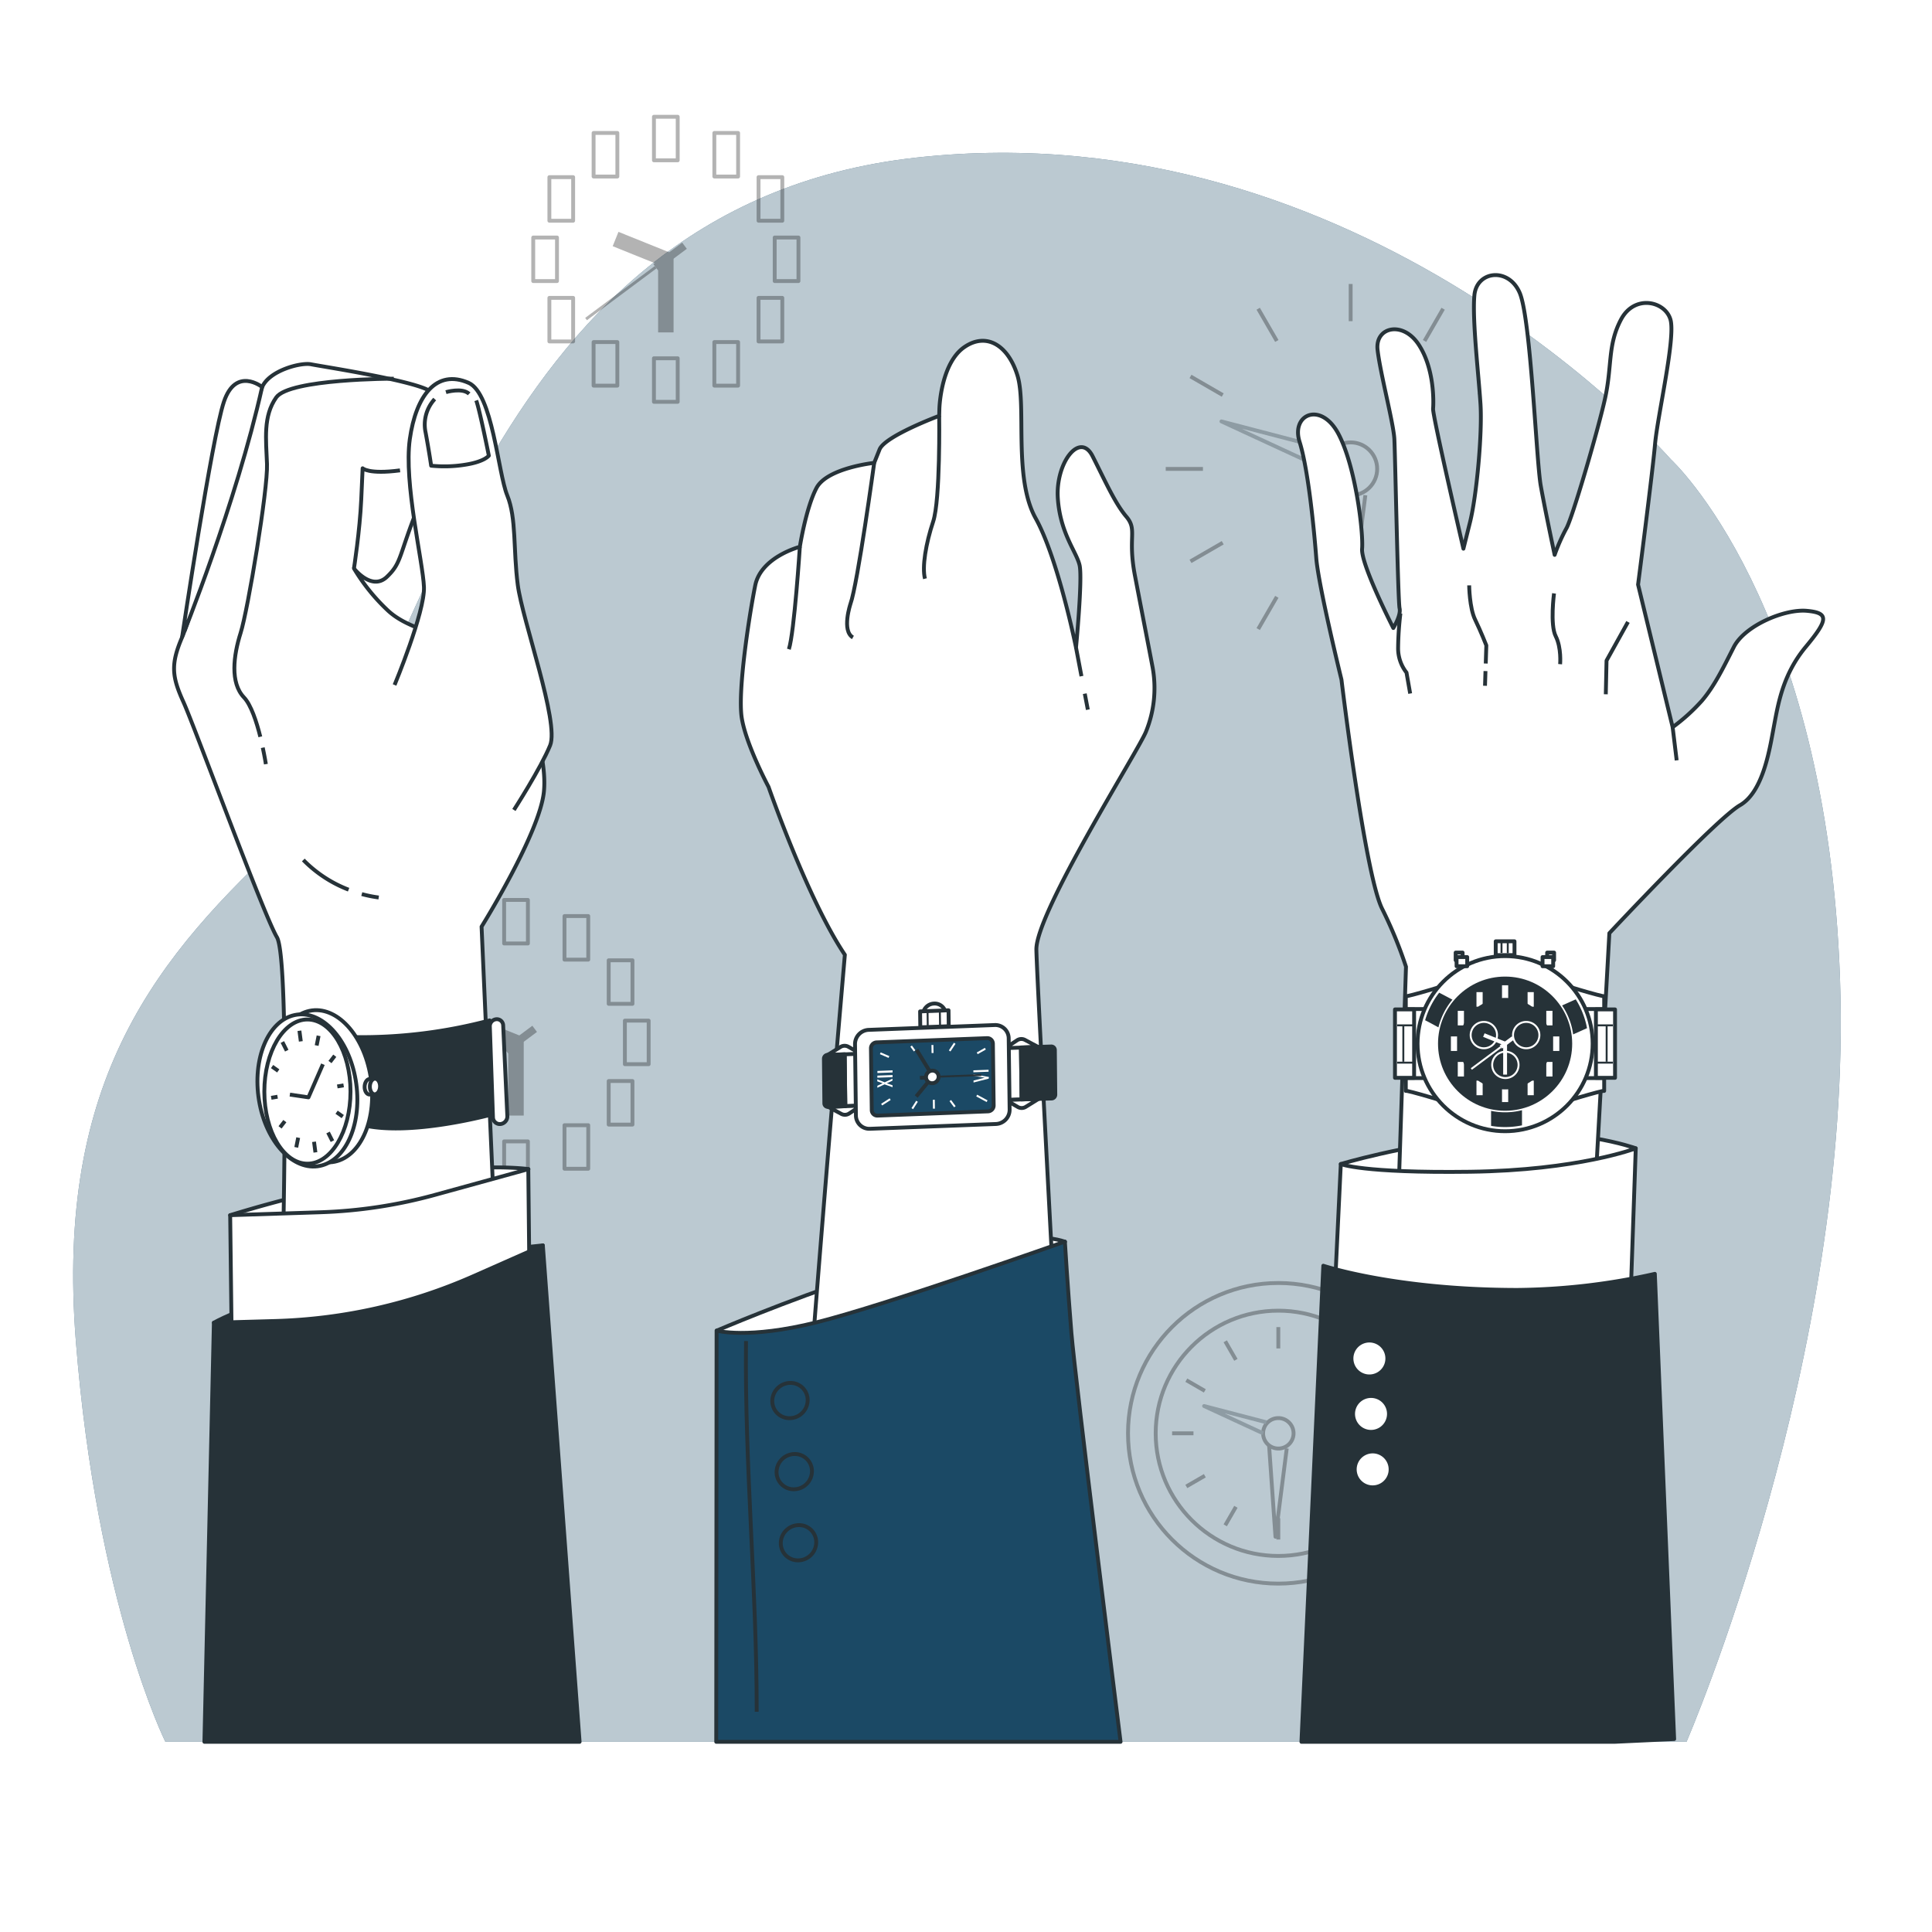 <svg class="animated" id="freepik_stories-wristwatch" xmlns="http://www.w3.org/2000/svg" viewBox="0 0 500 500" version="1.1" xmlns:xlink="http://www.w3.org/1999/xlink" xmlns:svgjs="http://svgjs.com/svgjs"><style>svg#freepik_stories-wristwatch:not(.animated) .animable {opacity: 0;}svg#freepik_stories-wristwatch.animated #freepik--Clocks--inject-5 {animation: 1.1s 1 forwards ease-out slideDown,3s Infinite  linear spin;animation-delay: 0s,2.6s;}svg#freepik_stories-wristwatch.animated #freepik--hand-3--inject-5 {animation: 1.2s 1 forwards cubic-bezier(.36,-0.01,.5,1.38) slideUp;animation-delay: 0s;}svg#freepik_stories-wristwatch.animated #freepik--hand-2--inject-5 {animation: 0.6s 1 forwards ease-out slideUp;animation-delay: 0s;}svg#freepik_stories-wristwatch.animated #freepik--hand-1--inject-5 {animation: 1.8s 1 forwards cubic-bezier(.36,-0.01,.5,1.38) slideUp;animation-delay: 0s;}            @keyframes slideDown {                0% {                    opacity: 0;                    transform: translateY(-30px);                }                100% {                    opacity: 1;                    transform: translateY(0);                }            }                 @keyframes spin {             from {                 transform: rotate(0);               }               to {                 transform: rotate(360deg);               }         }                 @keyframes slideUp {                0% {                    opacity: 0;                    transform: translateY(30px);                }                100% {                    opacity: 1;                    transform: inherit;                }            }        </style><g id="freepik--background-simple--inject-5" class="animable" style="transform-origin: 247.662px 245.164px;"><path d="M432.43,118.89S353,28,237.15,40.78,109.2,184.21,74.86,215.86s-60.61,63.3-55.22,131.31S42.8,450.78,42.8,450.78H436.47s43.1-99.57,39.73-197.21S432.43,118.89,432.43,118.89Z" style="fill: rgb(27, 73, 101); transform-origin: 247.662px 245.164px;" id="el877eesv2k7x" class="animable"></path><g id="eleiizg0vm2kg"><path d="M432.43,118.89S353,28,237.15,40.78,109.2,184.21,74.86,215.86s-60.61,63.3-55.22,131.31S42.8,450.78,42.8,450.78H436.47s43.1-99.57,39.73-197.21S432.43,118.89,432.43,118.89Z" style="fill: rgb(255, 255, 255); opacity: 0.7; transform-origin: 247.662px 245.164px;" class="animable"></path></g></g><g id="freepik--Clocks--inject-5" class="animable" style="transform-origin: 247.035px 224.036px;"><g id="elferzde1iun9"><g style="opacity: 0.3; transform-origin: 172.32px 67.105px;" class="animable"><rect x="169.24" y="30.22" width="6.15" height="11.27" style="fill: none; stroke: rgb(0, 0, 0); stroke-linejoin: round; transform-origin: 172.315px 35.855px;" id="el73jjdmi71a" class="animable"></rect><g id="elnb5p0lsa8d"><rect x="153.62" y="34.41" width="6.15" height="11.27" style="fill: none; stroke: rgb(0, 0, 0); stroke-linejoin: round; transform-origin: 156.695px 40.045px; transform: rotate(-30deg);" class="animable"></rect></g><g id="el52zaeog4ew4"><rect x="142.18" y="45.85" width="6.15" height="11.27" style="fill: none; stroke: rgb(0, 0, 0); stroke-linejoin: round; transform-origin: 145.255px 51.485px; transform: rotate(-60.114deg);" class="animable"></rect></g><g id="els32pz0t01ib"><rect x="138" y="61.47" width="6.15" height="11.27" style="fill: none; stroke: rgb(0, 0, 0); stroke-linejoin: round; transform-origin: 141.075px 67.105px; transform: rotate(-90deg);" class="animable"></rect></g><g id="elvy955qlm1cl"><rect x="142.18" y="77.09" width="6.15" height="11.27" style="fill: none; stroke: rgb(0, 0, 0); stroke-linejoin: round; transform-origin: 145.255px 82.725px; transform: rotate(-120deg);" class="animable"></rect></g><g id="el95l28r7lcwd"><rect x="153.62" y="88.53" width="6.15" height="11.27" style="fill: none; stroke: rgb(0, 0, 0); stroke-linejoin: round; transform-origin: 156.695px 94.165px; transform: rotate(-150deg);" class="animable"></rect></g><g id="el56yh6px3psh"><rect x="169.24" y="92.72" width="6.15" height="11.27" style="fill: none; stroke: rgb(0, 0, 0); stroke-linejoin: round; transform-origin: 172.315px 98.355px; transform: rotate(180deg);" class="animable"></rect></g><g id="elrlvuikd884r"><rect x="184.87" y="88.53" width="6.15" height="11.27" style="fill: none; stroke: rgb(0, 0, 0); stroke-linejoin: round; transform-origin: 187.945px 94.165px; transform: rotate(150deg);" class="animable"></rect></g><g id="el1aj373d1u8rj"><rect x="196.31" y="77.09" width="6.15" height="11.27" style="fill: none; stroke: rgb(0, 0, 0); stroke-linejoin: round; transform-origin: 199.385px 82.725px; transform: rotate(-240.113deg);" class="animable"></rect></g><g id="elidxifbanbfm"><rect x="200.49" y="61.47" width="6.15" height="11.27" style="fill: none; stroke: rgb(0, 0, 0); stroke-linejoin: round; transform-origin: 203.565px 67.105px; transform: rotate(90deg);" class="animable"></rect></g><g id="elqwc0a58zeq"><rect x="196.31" y="45.85" width="6.15" height="11.27" style="fill: none; stroke: rgb(0, 0, 0); stroke-linejoin: round; transform-origin: 199.385px 51.485px; transform: rotate(60deg);" class="animable"></rect></g><g id="elrx8is1uq4zd"><rect x="184.87" y="34.41" width="6.15" height="11.27" style="fill: none; stroke: rgb(0, 0, 0); stroke-linejoin: round; transform-origin: 187.945px 40.045px; transform: rotate(30deg);" class="animable"></rect></g><polyline points="159.31 61.86 172.32 67.1 172.32 86.02" style="fill: none; stroke: rgb(0, 0, 0); stroke-linejoin: round; stroke-width: 4px; transform-origin: 165.815px 73.94px;" id="eloybtvagep7" class="animable"></polyline><line x1="169.68" y1="69.15" x2="151.67" y2="82.57" style="fill: none; stroke: rgb(0, 0, 0); stroke-linejoin: round; stroke-width: 0.75px; transform-origin: 160.675px 75.86px;" id="el1batn11io6fh" class="animable"></line><line x1="177.15" y1="63.59" x2="169.68" y2="69.15" style="fill: none; stroke: rgb(0, 0, 0); stroke-linejoin: round; stroke-width: 2px; transform-origin: 173.415px 66.37px;" id="el3zt6xvcf4ce" class="animable"></line></g></g><g id="elxiet8q1mvy"><g style="opacity: 0.3; transform-origin: 133.545px 269.78px;" class="animable"><rect x="130.47" y="232.9" width="6.15" height="11.27" style="fill: none; stroke: rgb(0, 0, 0); stroke-linejoin: round; transform-origin: 133.545px 238.535px;" id="elp7l73kujw99" class="animable"></rect><g id="el7pf0e4mral4"><rect x="114.85" y="237.08" width="6.15" height="11.27" style="fill: none; stroke: rgb(0, 0, 0); stroke-linejoin: round; transform-origin: 117.925px 242.715px; transform: rotate(-30deg);" class="animable"></rect></g><g id="el832d7fv62sp"><rect x="103.41" y="248.52" width="6.15" height="11.27" style="fill: none; stroke: rgb(0, 0, 0); stroke-linejoin: round; transform-origin: 106.485px 254.155px; transform: rotate(-60deg);" class="animable"></rect></g><g id="el8dn55s9e655"><rect x="99.22" y="264.14" width="6.15" height="11.27" style="fill: none; stroke: rgb(0, 0, 0); stroke-linejoin: round; transform-origin: 102.295px 269.775px; transform: rotate(-90deg);" class="animable"></rect></g><g id="elqobyal47mqn"><rect x="103.41" y="279.77" width="6.15" height="11.27" style="fill: none; stroke: rgb(0, 0, 0); stroke-linejoin: round; transform-origin: 106.485px 285.405px; transform: rotate(-119.887deg);" class="animable"></rect></g><g id="elyzt4lixwiie"><rect x="114.85" y="291.2" width="6.15" height="11.27" style="fill: none; stroke: rgb(0, 0, 0); stroke-linejoin: round; transform-origin: 117.925px 296.835px; transform: rotate(-150deg);" class="animable"></rect></g><g id="ele1buvuearzv"><rect x="130.47" y="295.39" width="6.15" height="11.27" style="fill: none; stroke: rgb(0, 0, 0); stroke-linejoin: round; transform-origin: 133.545px 301.025px; transform: rotate(180deg);" class="animable"></rect></g><g id="eldwej8zdw4hq"><rect x="146.09" y="291.2" width="6.15" height="11.27" style="fill: none; stroke: rgb(0, 0, 0); stroke-linejoin: round; transform-origin: 149.165px 296.835px; transform: rotate(150deg);" class="animable"></rect></g><g id="elv22nw6dbap"><rect x="157.53" y="279.77" width="6.15" height="11.27" style="fill: none; stroke: rgb(0, 0, 0); stroke-linejoin: round; transform-origin: 160.605px 285.405px; transform: rotate(120deg);" class="animable"></rect></g><g id="ell1zrexbfv2"><rect x="161.72" y="264.14" width="6.15" height="11.27" style="fill: none; stroke: rgb(0, 0, 0); stroke-linejoin: round; transform-origin: 164.795px 269.775px; transform: rotate(90deg);" class="animable"></rect></g><g id="el7k86f3rjwif"><rect x="157.53" y="248.52" width="6.15" height="11.27" style="fill: none; stroke: rgb(0, 0, 0); stroke-linejoin: round; transform-origin: 160.605px 254.155px; transform: rotate(60deg);" class="animable"></rect></g><g id="ele3moyygxjg"><rect x="146.09" y="237.08" width="6.15" height="11.27" style="fill: none; stroke: rgb(0, 0, 0); stroke-linejoin: round; transform-origin: 149.165px 242.715px; transform: rotate(30deg);" class="animable"></rect></g><polyline points="120.54 264.54 133.54 269.78 133.54 288.7" style="fill: none; stroke: rgb(0, 0, 0); stroke-linejoin: round; stroke-width: 4px; transform-origin: 127.04px 276.62px;" id="el2s57mwkzu3x" class="animable"></polyline><line x1="130.9" y1="271.83" x2="112.9" y2="285.25" style="fill: none; stroke: rgb(0, 0, 0); stroke-linejoin: round; stroke-width: 0.75px; transform-origin: 121.9px 278.54px;" id="el3i7c5uwh8m" class="animable"></line><line x1="138.37" y1="266.26" x2="130.9" y2="271.83" style="fill: none; stroke: rgb(0, 0, 0); stroke-linejoin: round; stroke-width: 2px; transform-origin: 134.635px 269.045px;" id="el5m91tj3wlb5" class="animable"></line></g></g><g id="ellgy4ndxpeji"><g style="opacity: 0.3; transform-origin: 330.83px 370.94px;" class="animable"><g id="ellnnantbn6t"><circle cx="330.83" cy="370.94" r="38.9" style="fill: none; stroke: rgb(0, 0, 0); stroke-linejoin: round; transform-origin: 330.83px 370.94px; transform: rotate(-13.51deg);" class="animable"></circle></g><g id="elg99xswtrm9l"><circle cx="330.83" cy="370.94" r="31.74" style="fill: none; stroke: rgb(0, 0, 0); stroke-linejoin: round; transform-origin: 330.83px 370.94px; transform: rotate(-67.95deg);" class="animable"></circle></g><path d="M334.77,370.94a3.94,3.94,0,1,0-3.94,3.94A3.93,3.93,0,0,0,334.77,370.94Z" style="fill: none; stroke: rgb(0, 0, 0); stroke-linejoin: round; transform-origin: 330.83px 370.94px;" id="elk5uta8y1lzj" class="animable"></path><polyline points="327.71 368.08 311.62 363.88 326.89 370.94" style="fill: none; stroke: rgb(38, 50, 56); stroke-linejoin: round; transform-origin: 319.665px 367.41px;" id="el27udasdaumc" class="animable"></polyline><polyline points="328.44 374.12 330.09 397.71 333.01 374.85" style="fill: none; stroke: rgb(0, 0, 0); stroke-linejoin: round; transform-origin: 330.725px 385.915px;" id="eloxmtqi3lmbg" class="animable"></polyline><line x1="330.83" y1="343.45" x2="330.83" y2="348.98" style="fill: none; stroke: rgb(0, 0, 0); stroke-linejoin: round; transform-origin: 330.83px 346.215px;" id="elm1mfvzmnnb" class="animable"></line><line x1="317.09" y1="347.13" x2="319.85" y2="351.92" style="fill: none; stroke: rgb(0, 0, 0); stroke-linejoin: round; transform-origin: 318.47px 349.525px;" id="elpt7r6iexhse" class="animable"></line><line x1="307.02" y1="357.19" x2="311.81" y2="359.96" style="fill: none; stroke: rgb(0, 0, 0); stroke-linejoin: round; transform-origin: 309.415px 358.575px;" id="el8n649h9hqk8" class="animable"></line><line x1="303.34" y1="370.94" x2="308.87" y2="370.94" style="fill: none; stroke: rgb(0, 0, 0); stroke-linejoin: round; transform-origin: 306.105px 370.94px;" id="el3o80sc1905o" class="animable"></line><line x1="307.02" y1="384.69" x2="311.81" y2="381.92" style="fill: none; stroke: rgb(0, 0, 0); stroke-linejoin: round; transform-origin: 309.415px 383.305px;" id="ely18s527ow2" class="animable"></line><line x1="317.09" y1="394.75" x2="319.85" y2="389.96" style="fill: none; stroke: rgb(0, 0, 0); stroke-linejoin: round; transform-origin: 318.47px 392.355px;" id="elu3wrfhztju" class="animable"></line><line x1="330.83" y1="398.43" x2="330.83" y2="392.9" style="fill: none; stroke: rgb(0, 0, 0); stroke-linejoin: round; transform-origin: 330.83px 395.665px;" id="eleefyvisv5qq" class="animable"></line><line x1="344.58" y1="394.75" x2="341.81" y2="389.96" style="fill: none; stroke: rgb(0, 0, 0); stroke-linejoin: round; transform-origin: 343.195px 392.355px;" id="elowa147qvq9q" class="animable"></line><line x1="354.64" y1="384.69" x2="349.85" y2="381.92" style="fill: none; stroke: rgb(0, 0, 0); stroke-linejoin: round; transform-origin: 352.245px 383.305px;" id="el1dg8noug32j" class="animable"></line><line x1="358.32" y1="370.94" x2="352.79" y2="370.94" style="fill: none; stroke: rgb(0, 0, 0); stroke-linejoin: round; transform-origin: 355.555px 370.94px;" id="el17l08tkc585" class="animable"></line><line x1="354.64" y1="357.19" x2="349.85" y2="359.96" style="fill: none; stroke: rgb(0, 0, 0); stroke-linejoin: round; transform-origin: 352.245px 358.575px;" id="elxfdizrqefi" class="animable"></line><line x1="344.58" y1="347.13" x2="341.81" y2="351.92" style="fill: none; stroke: rgb(0, 0, 0); stroke-linejoin: round; transform-origin: 343.195px 349.525px;" id="el4vx4wjcye9u" class="animable"></line></g></g><g id="elko4ue99bjgc"><g style="opacity: 0.3; transform-origin: 349.55px 121.35px;" class="animable"><circle cx="349.55" cy="121.35" r="6.86" style="fill: none; stroke: rgb(0, 0, 0); stroke-linejoin: round; transform-origin: 349.55px 121.35px;" id="eld81un6olna" class="animable"></circle><polyline points="344.12 116.38 316.11 109.06 342.69 121.35" style="fill: none; stroke: rgb(38, 50, 56); stroke-linejoin: round; transform-origin: 330.115px 115.205px;" id="elfsdzz6xu0du" class="animable"></polyline><polyline points="345.39 126.89 348.26 167.95 353.35 128.16" style="fill: none; stroke: rgb(0, 0, 0); stroke-linejoin: round; transform-origin: 349.37px 147.42px;" id="elsduygnj0vbf" class="animable"></polyline><line x1="349.55" y1="73.49" x2="349.55" y2="83.12" style="fill: none; stroke: rgb(0, 0, 0); stroke-linejoin: round; transform-origin: 349.55px 78.305px;" id="el0muyyog7bprs" class="animable"></line><line x1="325.62" y1="79.9" x2="330.44" y2="88.24" style="fill: none; stroke: rgb(0, 0, 0); stroke-linejoin: round; transform-origin: 328.03px 84.07px;" id="elog97kjeint" class="animable"></line><line x1="308.1" y1="97.42" x2="316.44" y2="102.24" style="fill: none; stroke: rgb(0, 0, 0); stroke-linejoin: round; transform-origin: 312.27px 99.83px;" id="elynkb9vkdowo" class="animable"></line><line x1="301.69" y1="121.35" x2="311.32" y2="121.35" style="fill: none; stroke: rgb(0, 0, 0); stroke-linejoin: round; transform-origin: 306.505px 121.35px;" id="elsv6m4eclc0q" class="animable"></line><line x1="308.1" y1="145.28" x2="316.44" y2="140.46" style="fill: none; stroke: rgb(0, 0, 0); stroke-linejoin: round; transform-origin: 312.27px 142.87px;" id="elfbkqbmalmb" class="animable"></line><line x1="325.62" y1="162.8" x2="330.44" y2="154.46" style="fill: none; stroke: rgb(0, 0, 0); stroke-linejoin: round; transform-origin: 328.03px 158.63px;" id="elmkjd3ze6r4k" class="animable"></line><line x1="349.55" y1="169.21" x2="349.55" y2="159.58" style="fill: none; stroke: rgb(0, 0, 0); stroke-linejoin: round; transform-origin: 349.55px 164.395px;" id="elvy9otg4lp8r" class="animable"></line><line x1="373.48" y1="162.8" x2="368.67" y2="154.46" style="fill: none; stroke: rgb(0, 0, 0); stroke-linejoin: round; transform-origin: 371.075px 158.63px;" id="eli8fxw50f7cm" class="animable"></line><line x1="391" y1="145.28" x2="382.66" y2="140.46" style="fill: none; stroke: rgb(0, 0, 0); stroke-linejoin: round; transform-origin: 386.83px 142.87px;" id="el6yxto4sj3fp" class="animable"></line><line x1="397.41" y1="121.35" x2="387.78" y2="121.35" style="fill: none; stroke: rgb(0, 0, 0); stroke-linejoin: round; transform-origin: 392.595px 121.35px;" id="eligauguer1x" class="animable"></line><line x1="391" y1="97.42" x2="382.66" y2="102.24" style="fill: none; stroke: rgb(0, 0, 0); stroke-linejoin: round; transform-origin: 386.83px 99.83px;" id="eldjg7vuzqw0s" class="animable"></line><line x1="373.48" y1="79.9" x2="368.67" y2="88.24" style="fill: none; stroke: rgb(0, 0, 0); stroke-linejoin: round; transform-origin: 371.075px 84.07px;" id="elj2kl2682p4" class="animable"></line></g></g></g><g id="freepik--hand-3--inject-5" class="animable" style="transform-origin: 403.879px 260.985px;"><path d="M347,301.25s14.65-4.52,37.24-7.29,39.09,3.21,39.09,3.21-7,7.39-14.95,8.61-31.14,3.87-39.65,2S347,301.25,347,301.25Z" style="fill: rgb(255, 255, 255); stroke: rgb(38, 50, 56); stroke-linejoin: round; transform-origin: 385.165px 300.828px;" id="elt730fhojdj7" class="animable"></path><path d="M412.65,311.07l3.85-69.56s27.67-29.58,33.81-33.12,7.75-15,8.84-20.76,2.34-13.2,8.2-20.25,6-8.78.25-9.3-16.07,3.82-18.9,9.39-5,10.05-8.21,13.84a48.75,48.75,0,0,1-7.61,6.89l-8.95-36.91s3.72-28.79,4.39-36.31,5.35-27.49,4-32.26-9.31-6.66-12.82,0-2.23,12-4.16,20.61-8.6,31.27-10,33.48a47.65,47.65,0,0,0-3,6.79s-2.42-11.35-3.59-17.86-2.56-43.34-5.47-50-11.14-5.65-11.71.7,1.09,20.49,1.58,28.11-1,23.8-2.72,30.63L378.73,142s-8-34.49-7.85-36.23.35-10.45-3.76-16.64-11.26-4.5-10.61,1.38,4.13,19,4.35,23.11.93,42,1.35,43.81-1.62,5.1-1.62,5.1-8.43-16.48-8.08-20.52-1.61-21.12-6.1-29.67-12.35-5.18-10.08,2,3.78,23.06,4.32,30.1,6.52,31.45,6.52,31.45,6,50,10.47,59.19a111.92,111.92,0,0,1,6.23,15.11l-2.76,83.64Z" style="fill: rgb(255, 255, 255); stroke: rgb(38, 50, 56); stroke-linejoin: round; transform-origin: 403.879px 202.51px;" id="elyrik4i84btb" class="animable"></path><line x1="384.44" y1="173.67" x2="384.32" y2="177.48" style="fill: none; stroke: rgb(38, 50, 56); stroke-linejoin: round; transform-origin: 384.38px 175.575px;" id="elrj43ja8ezwb" class="animable"></line><path d="M380.22,151.49s.06,5.83,1.54,8.87,2.9,6.67,2.9,6.67l-.15,4.69" style="fill: none; stroke: rgb(38, 50, 56); stroke-linejoin: round; transform-origin: 382.44px 161.605px;" id="elba2m8vsouc" class="animable"></path><path d="M362.42,158.77a82.52,82.52,0,0,0-.59,8.82,10.15,10.15,0,0,0,2.17,6.47h0l.95,5.43" style="fill: none; stroke: rgb(38, 50, 56); stroke-linejoin: round; transform-origin: 363.389px 169.13px;" id="el6kjc3mrjd25" class="animable"></path><polyline points="421.32 160.96 415.77 170.96 415.58 179.68" style="fill: none; stroke: rgb(38, 50, 56); stroke-linejoin: round; transform-origin: 418.45px 170.32px;" id="elrbutoeurxgt" class="animable"></polyline><path d="M402.18,153.57s-1.07,8.1.44,11.09,1.14,7.23,1.14,7.23" style="fill: none; stroke: rgb(38, 50, 56); stroke-linejoin: round; transform-origin: 402.806px 162.73px;" id="elyhufnsbeqht" class="animable"></path><line x1="432.88" y1="188.2" x2="433.92" y2="196.78" style="fill: none; stroke: rgb(38, 50, 56); stroke-linejoin: round; transform-origin: 433.4px 192.49px;" id="eln2x53fgeyo" class="animable"></line><path d="M347,301.25s5.42,2.37,33.43,2,42.9-6.05,42.9-6.05L421.89,339s-28.18,3.93-42.28,3.22-34.26-6.32-34.26-6.32Z" style="fill: rgb(255, 255, 255); stroke: rgb(38, 50, 56); stroke-linejoin: round; transform-origin: 384.34px 319.753px;" id="elkdc1oqvd5i9" class="animable"></path><path d="M417.91,450.78l15.36-.72-5-120.39a167.65,167.65,0,0,1-35.5,4.16c-31.62,0-50.3-6.26-50.3-6.26l-5.66,123.21Z" style="fill: rgb(38, 50, 56); stroke: rgb(38, 50, 56); stroke-linejoin: round; transform-origin: 385.04px 389.175px;" id="el70ocqxwomte" class="animable"></path><path d="M358.93,352.57a4.64,4.64,0,1,1-3.54-5.53A4.64,4.64,0,0,1,358.93,352.57Z" style="fill: rgb(255, 255, 255); stroke: rgb(38, 50, 56); stroke-linejoin: round; transform-origin: 354.398px 351.573px;" id="elyhrk6u8zwap" class="animable"></path><path d="M359.35,366.92a4.64,4.64,0,1,1-3.54-5.53A4.63,4.63,0,0,1,359.35,366.92Z" style="fill: rgb(255, 255, 255); stroke: rgb(38, 50, 56); stroke-linejoin: round; transform-origin: 354.819px 365.923px;" id="eld0446bcfxa" class="animable"></path><path d="M359.78,381.27a4.64,4.64,0,1,1-3.55-5.53A4.65,4.65,0,0,1,359.78,381.27Z" style="fill: rgb(255, 255, 255); stroke: rgb(38, 50, 56); stroke-linejoin: round; transform-origin: 355.247px 380.275px;" id="eltzsj9dzj2r" class="animable"></path></g><g id="freepik--wristwatch-3--inject-5" class="animable" style="transform-origin: 389.495px 268.216px;"><path d="M401.65,253.8c1,.63,13.51,4.33,13.51,4v3.34h-8.83l-6.82-8.68Z" style="fill: rgb(255, 255, 255); stroke: rgb(38, 50, 56); stroke-linejoin: round; transform-origin: 407.335px 256.8px;" id="elxon1twzbuwe" class="animable"></path><path d="M401.65,286.33c1-.63,13.51-4.33,13.51-4V279h-8.83l-6.82,8.68Z" style="fill: rgb(255, 255, 255); stroke: rgb(38, 50, 56); stroke-linejoin: round; transform-origin: 407.335px 283.34px;" id="elj508vp9wsa8" class="animable"></path><rect x="413.02" y="261.24" width="4.95" height="17.7" style="fill: rgb(255, 255, 255); stroke: rgb(38, 50, 56); stroke-linejoin: round; transform-origin: 415.495px 270.09px;" id="elsivbxvdzw2p" class="animable"></rect><line x1="413.39" y1="265.36" x2="417.41" y2="265.36" style="fill: none; stroke: rgb(38, 50, 56); stroke-linejoin: round; stroke-width: 0.5px; transform-origin: 415.4px 265.36px;" id="elwmpznoktana" class="animable"></line><line x1="417.41" y1="275.01" x2="413.39" y2="275.01" style="fill: none; stroke: rgb(38, 50, 56); stroke-linejoin: round; stroke-width: 0.5px; transform-origin: 415.4px 275.01px;" id="elxwuiih5l0so" class="animable"></line><line x1="415.8" y1="265.48" x2="415.8" y2="274.78" style="fill: none; stroke: rgb(38, 50, 56); stroke-linejoin: round; stroke-width: 0.5px; transform-origin: 415.8px 270.13px;" id="eldk28b469lh" class="animable"></line><path d="M377.34,253.8c-1,.63-13.52,4.33-13.52,4v3.34h8.83l6.82-8.68S377.34,253.79,377.34,253.8Z" style="fill: rgb(255, 255, 255); stroke: rgb(38, 50, 56); stroke-linejoin: round; transform-origin: 371.645px 256.8px;" id="elca9rfnupbf5" class="animable"></path><path d="M377.34,286.33c-1-.63-13.52-4.33-13.52-4V279h8.83l6.82,8.68Z" style="fill: rgb(255, 255, 255); stroke: rgb(38, 50, 56); stroke-linejoin: round; transform-origin: 371.645px 283.34px;" id="elka3w5est95r" class="animable"></path><g id="elm9rz1skcyp"><rect x="361.02" y="261.24" width="4.95" height="17.7" style="fill: rgb(255, 255, 255); stroke: rgb(38, 50, 56); stroke-linejoin: round; transform-origin: 363.495px 270.09px; transform: rotate(180deg);" class="animable"></rect></g><line x1="365.6" y1="265.36" x2="361.58" y2="265.36" style="fill: none; stroke: rgb(38, 50, 56); stroke-linejoin: round; stroke-width: 0.5px; transform-origin: 363.59px 265.36px;" id="el95ovs4266ir" class="animable"></line><line x1="361.58" y1="275.01" x2="365.6" y2="275.01" style="fill: none; stroke: rgb(38, 50, 56); stroke-linejoin: round; stroke-width: 0.5px; transform-origin: 363.59px 275.01px;" id="el2a2a46po68a" class="animable"></line><line x1="363.18" y1="265.48" x2="363.18" y2="274.78" style="fill: none; stroke: rgb(38, 50, 56); stroke-linejoin: round; stroke-width: 0.5px; transform-origin: 363.18px 270.13px;" id="elurcfchmq8jn" class="animable"></line><circle cx="389.52" cy="270.1" r="22.66" style="fill: rgb(255, 255, 255); stroke: rgb(38, 50, 56); stroke-linejoin: round; transform-origin: 389.52px 270.1px;" id="ely4y1mmx8na" class="animable"></circle><g id="elwt9m8qhu69"><circle cx="389.52" cy="270.1" r="17.36" style="fill: rgb(38, 50, 56); transform-origin: 389.52px 270.1px; transform: rotate(-67.25deg);" class="animable"></circle></g><rect x="388.22" y="254.49" width="2.6" height="4.77" style="fill: rgb(255, 255, 255); stroke: rgb(38, 50, 56); stroke-linejoin: round; transform-origin: 389.52px 256.875px;" id="elyo1n37748j" class="animable"></rect><g id="elbk2amsjzyl6"><rect x="381.61" y="256.26" width="2.6" height="4.77" style="fill: rgb(255, 255, 255); stroke: rgb(38, 50, 56); stroke-linejoin: round; transform-origin: 382.91px 258.645px; transform: rotate(-30deg);" class="animable"></rect></g><g id="ellls554t59zi"><rect x="376.77" y="261.1" width="2.6" height="4.77" style="fill: rgb(255, 255, 255); stroke: rgb(38, 50, 56); stroke-linejoin: round; transform-origin: 378.07px 263.485px; transform: rotate(-60deg);" class="animable"></rect></g><g id="eld2klfnoybfe"><rect x="374.99" y="267.72" width="2.6" height="4.77" style="fill: rgb(255, 255, 255); stroke: rgb(38, 50, 56); stroke-linejoin: round; transform-origin: 376.29px 270.105px; transform: rotate(-90deg);" class="animable"></rect></g><g id="elaay2bye8q0k"><rect x="376.77" y="274.33" width="2.6" height="4.77" style="fill: rgb(255, 255, 255); stroke: rgb(38, 50, 56); stroke-linejoin: round; transform-origin: 378.07px 276.715px; transform: rotate(-120deg);" class="animable"></rect></g><g id="elvrr3uhu07v"><rect x="381.61" y="279.17" width="2.6" height="4.77" style="fill: rgb(255, 255, 255); stroke: rgb(38, 50, 56); stroke-linejoin: round; transform-origin: 382.91px 281.555px; transform: rotate(-150deg);" class="animable"></rect></g><g id="elfa6ws8j4b7s"><rect x="388.22" y="280.94" width="2.6" height="4.77" style="fill: rgb(255, 255, 255); stroke: rgb(38, 50, 56); stroke-linejoin: round; transform-origin: 389.52px 283.325px; transform: rotate(180deg);" class="animable"></rect></g><g id="el0nzfrlcivmub"><rect x="394.84" y="279.17" width="2.6" height="4.77" style="fill: rgb(255, 255, 255); stroke: rgb(38, 50, 56); stroke-linejoin: round; transform-origin: 396.14px 281.555px; transform: rotate(150deg);" class="animable"></rect></g><g id="elajqh3i9t09w"><rect x="399.68" y="274.33" width="2.6" height="4.77" style="fill: rgb(255, 255, 255); stroke: rgb(38, 50, 56); stroke-linejoin: round; transform-origin: 400.98px 276.715px; transform: rotate(120deg);" class="animable"></rect></g><g id="el9j5v0qoeggj"><rect x="401.45" y="267.72" width="2.6" height="4.77" style="fill: rgb(255, 255, 255); stroke: rgb(38, 50, 56); stroke-linejoin: round; transform-origin: 402.75px 270.105px; transform: rotate(90deg);" class="animable"></rect></g><g id="el5jsd9tymcab"><rect x="399.68" y="261.1" width="2.6" height="4.77" style="fill: rgb(255, 255, 255); stroke: rgb(38, 50, 56); stroke-linejoin: round; transform-origin: 400.98px 263.485px; transform: rotate(60deg);" class="animable"></rect></g><g id="elw2hzgr4mb3r"><rect x="394.84" y="256.26" width="2.6" height="4.77" style="fill: rgb(255, 255, 255); stroke: rgb(38, 50, 56); stroke-linejoin: round; transform-origin: 396.14px 258.645px; transform: rotate(30deg);" class="animable"></rect></g><g id="eloegnk6d7ae"><circle cx="389.52" cy="270.1" r="11.84" style="fill: rgb(38, 50, 56); transform-origin: 389.52px 270.1px; transform: rotate(-47.56deg);" class="animable"></circle></g><path d="M387.43,267.88a3.41,3.41,0,1,0-3.41,3.41A3.41,3.41,0,0,0,387.43,267.88Z" style="fill: none; stroke: rgb(255, 255, 255); stroke-linejoin: round; stroke-width: 0.5px; transform-origin: 384.02px 267.88px;" id="el4wn3aaafp9c" class="animable"></path><path d="M398.39,267.88a3.41,3.41,0,1,0-3.41,3.41A3.41,3.41,0,0,0,398.39,267.88Z" style="fill: none; stroke: rgb(255, 255, 255); stroke-linejoin: round; stroke-width: 0.5px; transform-origin: 394.98px 267.88px;" id="eluusk56clmg" class="animable"></path><path d="M393,275.59a3.41,3.41,0,1,0-3.41,3.41A3.41,3.41,0,0,0,393,275.59Z" style="fill: none; stroke: rgb(255, 255, 255); stroke-linejoin: round; stroke-width: 0.5px; transform-origin: 389.59px 275.59px;" id="elxn1h8b7v3o" class="animable"></path><polyline points="384.02 267.88 389.52 270.1 389.52 278.11" style="fill: none; stroke: rgb(255, 255, 255); stroke-linejoin: round; transform-origin: 386.77px 272.995px;" id="elawtgw0fcbob" class="animable"></polyline><line x1="388.41" y1="270.97" x2="380.78" y2="276.65" style="fill: none; stroke: rgb(255, 255, 255); stroke-linejoin: round; stroke-width: 0.5px; transform-origin: 384.595px 273.81px;" id="eleyxyquoqgi5" class="animable"></line><line x1="391.57" y1="268.61" x2="388.41" y2="270.97" style="fill: none; stroke: rgb(255, 255, 255); stroke-linejoin: round; transform-origin: 389.99px 269.79px;" id="elal1yvstrn6d" class="animable"></line><rect x="387.09" y="243.61" width="4.86" height="3.57" style="fill: rgb(255, 255, 255); stroke: rgb(38, 50, 56); stroke-linejoin: round; transform-origin: 389.52px 245.395px;" id="elirvy3bvll88" class="animable"></rect><line x1="388.59" y1="243.95" x2="388.59" y2="246.6" style="fill: none; stroke: rgb(38, 50, 56); stroke-linejoin: round; stroke-width: 0.5px; transform-origin: 388.59px 245.275px;" id="elr3h3agdkf7" class="animable"></line><line x1="390.21" y1="243.78" x2="390.21" y2="246.69" style="fill: none; stroke: rgb(38, 50, 56); stroke-linejoin: round; stroke-width: 0.5px; transform-origin: 390.21px 245.235px;" id="ell4b0xc8vc3i" class="animable"></line><g id="elxez3yw8p0ob"><rect x="376.72" y="246.53" width="1.8" height="1.97" style="fill: rgb(255, 255, 255); stroke: rgb(38, 50, 56); stroke-linejoin: round; transform-origin: 377.62px 247.515px; transform: rotate(-27.56deg);" class="animable"></rect></g><g id="eljrzbwzrf19s"><rect x="376.96" y="247.69" width="2.75" height="2.37" style="fill: rgb(255, 255, 255); stroke: rgb(38, 50, 56); stroke-linejoin: round; transform-origin: 378.335px 248.875px; transform: rotate(-27.56deg);" class="animable"></rect></g><g id="el3s0sq2mdz7s"><rect x="400.4" y="246.53" width="1.8" height="1.97" style="fill: rgb(255, 255, 255); stroke: rgb(38, 50, 56); stroke-linejoin: round; transform-origin: 401.3px 247.515px; transform: rotate(-152.44deg);" class="animable"></rect></g><g id="el2swieauhip"><rect x="399.21" y="247.69" width="2.75" height="2.37" style="fill: rgb(255, 255, 255); stroke: rgb(38, 50, 56); stroke-linejoin: round; transform-origin: 400.585px 248.875px; transform: rotate(-152.44deg);" class="animable"></rect></g><path d="M372.46,256.91a21.31,21.31,0,0,0-3.64,7.13c1,.5,2.14,1.13,3.45,1.84a17.71,17.71,0,0,1,3.62-7.17C374.54,258,373.41,257.39,372.46,256.91Zm17.06,30.95a18,18,0,0,1-3.63-.37v3.88a20.68,20.68,0,0,0,3.63.31,21.66,21.66,0,0,0,4.37-.44v-3.92A18,18,0,0,1,389.52,287.86Zm18.28-29.23-3.53,1.58a17.48,17.48,0,0,1,2.86,7.49l3.59-1.61A21.26,21.26,0,0,0,407.8,258.63Z" style="fill: rgb(38, 50, 56); transform-origin: 389.77px 274.295px;" id="el2tfhhi2yhip" class="animable"></path></g><g id="freepik--hand-2--inject-5" class="animable" style="transform-origin: 242.07px 269.487px;"><path d="M185.49,344.36s69.9-30.1,90.14-23c0,0-15.89,20.72-24.45,28.42s-40.46,4.2-43.06,4S186.3,349.65,185.49,344.36Z" style="fill: rgb(255, 255, 255); stroke: rgb(38, 50, 56); stroke-linejoin: round; transform-origin: 230.56px 337.511px;" id="eldzsehbfshch" class="animable"></path><path d="M278.47,167.58s-4.63-23-10.45-33.46-2.3-29.11-4.7-36.93-8-11.29-13.72-7.38-6.45,14.33-6.49,16.07l-.05,1.74s-14,5.21-15.43,8.69l-1.39,3.48s-12.2,1.3-14.94,6.51-4.3,15.21-4.3,15.21-10.06,2.61-11.55,10-4.61,27.38-3.48,34.33,6.93,17.81,6.93,17.81,10.12,29.12,19.75,43.45c0,0-11.08,127.75-11.71,152.51l68.27-19.12s-6.8-125.13-7-134.69,26.52-51.71,28.38-56.48a29.91,29.91,0,0,0,1.72-16.52c-1.15-6.08-2.69-13.9-4.6-23.89s.73-11.73-2.22-15.21-5.42-9.12-8.73-15.64-9.6,1.74-9,10.86,4.86,13.9,5.64,17.38S278.47,167.58,278.47,167.58Z" style="fill: rgb(255, 255, 255); stroke: rgb(38, 50, 56); stroke-linejoin: round; transform-origin: 245.254px 243.902px;" id="elem7bkurqinc" class="animable"></path><path d="M243.06,107.62s.32,21.72-1.56,27.37-2.91,11.73-2.12,14.78" style="fill: none; stroke: rgb(38, 50, 56); stroke-linejoin: round; transform-origin: 241.096px 128.695px;" id="ely5kwpeplte9" class="animable"></path><path d="M226.24,119.79s-4.27,31.28-6.14,36.49c0,0-2.35,7,.64,8.69" style="fill: none; stroke: rgb(38, 50, 56); stroke-linejoin: round; transform-origin: 222.731px 142.38px;" id="el23vou69qg4q" class="animable"></path><path d="M207,141.51s-1.43,22.16-2.84,26.51" style="fill: none; stroke: rgb(38, 50, 56); stroke-linejoin: round; transform-origin: 205.58px 154.765px;" id="elh78c1wz4wmu" class="animable"></path><line x1="280.74" y1="179.52" x2="281.53" y2="183.66" style="fill: none; stroke: rgb(38, 50, 56); stroke-linejoin: round; transform-origin: 281.135px 181.59px;" id="el696imfazfsa" class="animable"></line><line x1="278.47" y1="167.58" x2="279.88" y2="175" style="fill: none; stroke: rgb(38, 50, 56); stroke-linejoin: round; transform-origin: 279.175px 171.29px;" id="el3quc5vjelzm" class="animable"></line><path d="M290,450.78c-.69-5.49-11.73-93.87-12.72-105.78-1-12.28-1.69-23.67-1.69-23.67s-46.4,16.44-64.24,20.88-25.9,2.15-25.9,2.15l-.09,106.42Z" style="fill: rgb(27, 73, 101); stroke: rgb(38, 50, 56); stroke-linejoin: round; transform-origin: 237.68px 386.055px;" id="elro58a6r9cw" class="animable"></path><path d="M193.07,347.06c-.39,31.94,2.8,63.94,2.76,95.94" style="fill: none; stroke: rgb(38, 50, 56); stroke-linejoin: round; transform-origin: 194.434px 395.03px;" id="eltc1c1u82acb" class="animable"></path><path d="M209,362.77a4.69,4.69,0,0,1-5,4.24,4.42,4.42,0,0,1-4.11-4.86,4.7,4.7,0,0,1,5-4.24A4.42,4.42,0,0,1,209,362.77Z" style="fill: none; stroke: rgb(38, 50, 56); stroke-linejoin: round; transform-origin: 204.445px 362.46px;" id="elo7iv2pt2hhs" class="animable"></path><path d="M210.11,381.17a4.7,4.7,0,0,1-5,4.24,4.42,4.42,0,0,1-4.11-4.86,4.7,4.7,0,0,1,5-4.24A4.42,4.42,0,0,1,210.11,381.17Z" style="fill: none; stroke: rgb(38, 50, 56); stroke-linejoin: round; transform-origin: 205.555px 380.86px;" id="ellan10457rmf" class="animable"></path><path d="M211.21,399.57a4.7,4.7,0,0,1-5,4.24,4.43,4.43,0,0,1-4.12-4.86,4.71,4.71,0,0,1,5-4.24A4.42,4.42,0,0,1,211.21,399.57Z" style="fill: none; stroke: rgb(38, 50, 56); stroke-linejoin: round; transform-origin: 206.651px 399.26px;" id="elx6rxt0zqj2" class="animable"></path></g><g id="freepik--wristwatch-2--inject-5" class="animable" style="transform-origin: 243.17px 275.925px;"><polygon points="260.31 284.69 264.39 284.54 264.21 270.92 260.14 271.08 260.31 284.69" style="fill: rgb(255, 255, 255); stroke: rgb(38, 50, 56); stroke-linejoin: round; transform-origin: 262.265px 277.805px;" id="el43z3dn4lovi" class="animable"></polygon><path d="M260.14,271.27l8.51-.33-3.42-1.83a2,2,0,0,0-2,.11Z" style="fill: rgb(255, 255, 255); stroke: rgb(38, 50, 56); stroke-linejoin: round; transform-origin: 264.395px 270.082px;" id="elnst4w34346e" class="animable"></path><path d="M260.31,284.69l8.51-.32-3.37,2.09a2,2,0,0,1-2,.05Z" style="fill: rgb(255, 255, 255); stroke: rgb(38, 50, 56); stroke-linejoin: round; transform-origin: 264.565px 285.562px;" id="elwtokrsp2xal" class="animable"></path><path d="M272,270.83l-7.78.25.17,13.46,7.78-.25a1,1,0,0,0,.94-1L273,271.74A.92.92,0,0,0,272,270.83Z" style="fill: rgb(38, 50, 56); stroke: rgb(38, 50, 56); stroke-linejoin: round; transform-origin: 268.665px 277.683px;" id="elnbxu560b2g" class="animable"></path><polygon points="222.85 286.13 218.77 286.28 218.6 272.67 222.68 272.51 222.85 286.13" style="fill: rgb(255, 255, 255); stroke: rgb(38, 50, 56); stroke-linejoin: round; transform-origin: 220.725px 279.395px;" id="ell3of0i5y84" class="animable"></polygon><path d="M222.68,272.7l-8.51.33,3.37-2.09a2,2,0,0,1,2-.05Z" style="fill: rgb(255, 255, 255); stroke: rgb(38, 50, 56); stroke-linejoin: round; transform-origin: 218.425px 271.838px;" id="el2ytpdo87apb" class="animable"></path><path d="M222.85,286.13l-8.51.32,3.42,1.84a2,2,0,0,0,2-.11Z" style="fill: rgb(255, 255, 255); stroke: rgb(38, 50, 56); stroke-linejoin: round; transform-origin: 218.595px 287.318px;" id="el0imfq0m0zeps" class="animable"></path><path d="M214.17,273l4.43-.16.17,13.45-4.43.17a.92.92,0,0,1-1-.91L213.23,274A1,1,0,0,1,214.17,273Z" style="fill: rgb(38, 50, 56); stroke: rgb(38, 50, 56); stroke-linejoin: round; transform-origin: 216px 279.652px;" id="elauxm3z5bb5u" class="animable"></path><path d="M257.75,290.89l-32.61,1.24a3.47,3.47,0,0,1-3.63-3.44l-.23-18.45a3.68,3.68,0,0,1,3.53-3.71l32.61-1.25a3.47,3.47,0,0,1,3.63,3.44l.24,18.45A3.7,3.7,0,0,1,257.75,290.89Z" style="fill: rgb(255, 255, 255); stroke: rgb(38, 50, 56); stroke-linejoin: round; transform-origin: 241.285px 278.705px;" id="el28e7yt119n8" class="animable"></path><path d="M255.7,287.62l-28.6,1.1a1.43,1.43,0,0,1-1.49-1.42l-.21-16a1.52,1.52,0,0,1,1.46-1.53l28.6-1.1a1.44,1.44,0,0,1,1.5,1.42l.2,16A1.52,1.52,0,0,1,255.7,287.62Z" style="fill: rgb(27, 73, 101); stroke: rgb(38, 50, 56); stroke-linejoin: round; transform-origin: 241.28px 278.695px;" id="elddibux2qzd" class="animable"></path><path d="M255.87,279.15l-3.92,1v-.51l2.9-.73-2.92-.49V278l4,.72Z" style="fill: rgb(255, 255, 255); transform-origin: 253.93px 279.075px;" id="el77tpo6wg9z4" class="animable"></path><path d="M255.85,277.36l-3.94.15V277l3.93-.15Z" style="fill: rgb(255, 255, 255); transform-origin: 253.88px 277.18px;" id="elfsm1s1kawpm" class="animable"></path><line x1="227.82" y1="272.59" x2="230.06" y2="273.55" style="fill: none; stroke: rgb(255, 255, 255); stroke-linejoin: round; stroke-width: 0.5px; transform-origin: 228.94px 273.07px;" id="elgf93w7rxs3r" class="animable"></line><line x1="235.8" y1="270.73" x2="236.7" y2="271.96" style="fill: none; stroke: rgb(255, 255, 255); stroke-linejoin: round; stroke-width: 0.5px; transform-origin: 236.25px 271.345px;" id="elv4gbrogsha" class="animable"></line><line x1="241.31" y1="270.44" x2="241.34" y2="272.52" style="fill: none; stroke: rgb(255, 255, 255); stroke-linejoin: round; stroke-width: 0.5px; transform-origin: 241.325px 271.48px;" id="el8c8d683vpg5" class="animable"></line><line x1="247.08" y1="270" x2="245.77" y2="271.98" style="fill: none; stroke: rgb(255, 255, 255); stroke-linejoin: round; stroke-width: 0.5px; transform-origin: 246.425px 270.99px;" id="eltdf2p9j60ro" class="animable"></line><line x1="255.01" y1="271.4" x2="252.9" y2="272.6" style="fill: none; stroke: rgb(255, 255, 255); stroke-linejoin: round; stroke-width: 0.5px; transform-origin: 253.955px 272px;" id="elz524l50zlwi" class="animable"></line><line x1="255.46" y1="284.99" x2="252.77" y2="283.53" style="fill: none; stroke: rgb(255, 255, 255); stroke-linejoin: round; stroke-width: 0.5px; transform-origin: 254.115px 284.26px;" id="elwtl2wo2nho" class="animable"></line><line x1="247.12" y1="286.42" x2="245.94" y2="284.83" style="fill: none; stroke: rgb(255, 255, 255); stroke-linejoin: round; stroke-width: 0.5px; transform-origin: 246.53px 285.625px;" id="elabp9738e994" class="animable"></line><line x1="241.7" y1="286.92" x2="241.67" y2="284.62" style="fill: none; stroke: rgb(255, 255, 255); stroke-linejoin: round; stroke-width: 0.5px; transform-origin: 241.685px 285.77px;" id="el4ate8y9va3q" class="animable"></line><line x1="236.1" y1="286.92" x2="237.32" y2="285.01" style="fill: none; stroke: rgb(255, 255, 255); stroke-linejoin: round; stroke-width: 0.5px; transform-origin: 236.71px 285.965px;" id="elig4nqr3g25r" class="animable"></line><line x1="228.17" y1="285.88" x2="230.37" y2="284.46" style="fill: none; stroke: rgb(255, 255, 255); stroke-linejoin: round; stroke-width: 0.5px; transform-origin: 229.27px 285.17px;" id="elb4bsj91pnk" class="animable"></line><path d="M244.76,262.55a2.86,2.86,0,0,0-3-2.83,3,3,0,0,0-2.92,3.06,2.85,2.85,0,0,0,3,2.83A3,3,0,0,0,244.76,262.55Z" style="fill: rgb(255, 255, 255); stroke: rgb(38, 50, 56); stroke-linejoin: round; transform-origin: 241.8px 262.665px;" id="elhrwahtfm8bs" class="animable"></path><polygon points="245.48 261.46 238.12 261.75 238.17 265.87 245.53 265.59 245.48 261.46" style="fill: rgb(255, 255, 255); stroke: rgb(38, 50, 56); stroke-linejoin: round; transform-origin: 241.825px 263.665px;" id="el3bbz9g6imwu" class="animable"></polygon><line x1="240.05" y1="261.62" x2="240.1" y2="265.64" style="fill: none; stroke: rgb(38, 50, 56); stroke-linejoin: round; stroke-width: 0.5px; transform-origin: 240.075px 263.63px;" id="elgkmkj111wum" class="animable"></line><line x1="243.23" y1="261.5" x2="243.29" y2="265.52" style="fill: none; stroke: rgb(38, 50, 56); stroke-linejoin: round; stroke-width: 0.5px; transform-origin: 243.26px 263.51px;" id="elhxr9qtzspxn" class="animable"></line><line x1="240.62" y1="277.25" x2="237.21" y2="271.7" style="fill: none; stroke: rgb(38, 50, 56); stroke-linejoin: round; transform-origin: 238.915px 274.475px;" id="elp87kwgtm2x" class="animable"></line><line x1="241.28" y1="278.71" x2="237.11" y2="283.77" style="fill: none; stroke: rgb(38, 50, 56); stroke-linejoin: round; transform-origin: 239.195px 281.24px;" id="elzyfvfb6odx" class="animable"></line><line x1="238.07" y1="278.94" x2="241.13" y2="278.82" style="fill: rgb(255, 255, 255); stroke: rgb(38, 50, 56); stroke-linejoin: round; transform-origin: 239.6px 278.88px;" id="elfaylwxvt4ss" class="animable"></line><line x1="242.91" y1="278.64" x2="253.97" y2="278.22" style="fill: rgb(255, 255, 255); stroke: rgb(38, 50, 56); stroke-linejoin: round; stroke-width: 0.5px; transform-origin: 248.44px 278.43px;" id="ella97v0l6c0n" class="animable"></line><path d="M242.91,278.64a1.58,1.58,0,0,0-1.65-1.56,1.68,1.68,0,0,0-1.61,1.69,1.57,1.57,0,0,0,1.65,1.56A1.68,1.68,0,0,0,242.91,278.64Z" style="fill: rgb(255, 255, 255); stroke: rgb(38, 50, 56); stroke-linejoin: round; transform-origin: 241.28px 278.705px;" id="el53ycv6lxvqg" class="animable"></path><path d="M231,281.37l-2.07-.74-1.87.88V281l1.38-.65-1.4-.5v-.51l1.93.76,2-.94v.51l-1.47.69,1.49.5Z" style="fill: rgb(255, 255, 255); transform-origin: 229.02px 280.335px;" id="el5r1jk8o81mb" class="animable"></path><path d="M231,278.76l-3.94.15v-.54l3.94-.15Z" style="fill: rgb(255, 255, 255); transform-origin: 229.03px 278.565px;" id="elwh7jneaczq" class="animable"></path><path d="M231,277.55l-3.93.15v-.54L231,277Z" style="fill: rgb(255, 255, 255); transform-origin: 229.035px 277.35px;" id="elzfrkgn059xj" class="animable"></path></g><g id="freepik--hand-1--inject-5" class="animable" style="transform-origin: 97.525px 272.489px;"><path d="M55.36,342.3s24.1-13.82,85.13-20l-28.76,18.77-37.4,6.23Z" style="fill: rgb(38, 50, 56); stroke: rgb(38, 50, 56); stroke-linejoin: round; transform-origin: 97.925px 334.8px;" id="el9ooqcxir6wc" class="animable"></path><path d="M59.57,314.49a324.82,324.82,0,0,1,42.19-10c22.86-3.74,35-1.93,35-1.93L81,321.55Z" style="fill: rgb(255, 255, 255); stroke: rgb(38, 50, 56); stroke-linejoin: round; transform-origin: 98.165px 311.836px;" id="elus7ldogkxn" class="animable"></path><path d="M128.09,318.54l-3.46-78.72s15.12-24.27,16.14-35-5.7-29.12-15.67-35.05-19.12-6.47-24.81-11.86a50.15,50.15,0,0,1-8.68-10.79s4.58,5.93,8.53,2.16,2.94-5.39,8.4-18.87,7.68-27,1.87-29.66-27.23-5.93-29.9-6.47-10.86,1.62-12.67,5.93-17.7,57.7-20.71,64.71-2.62,10.24.32,16.71,20.71,55,24.22,60.93,1.38,89,1.38,89Z" style="fill: rgb(255, 255, 255); stroke: rgb(38, 50, 56); stroke-linejoin: round; transform-origin: 92.962px 212.879px;" id="elvsdn2g79zhn" class="animable"></path><path d="M102.11,177.27s7.86-18.87,7.61-25.34-5.25-27-3.66-38.29,6.88-18.21,15.21-14.56c6.22,2.74,7.58,23.19,10,29.12s1.53,14,2.73,23.19,10.8,35.59,8.37,41.52S133,209.62,133,209.62" style="fill: rgb(255, 255, 255); stroke: rgb(38, 50, 56); stroke-linejoin: round; transform-origin: 122.436px 153.86px;" id="elnyfwyy1v7v" class="animable"></path><path d="M91.61,147.07s1.51-9.7,1.88-17.79l.36-8.09s1.55,1.62,9.68.54" style="fill: none; stroke: rgb(38, 50, 56); stroke-linejoin: round; transform-origin: 97.57px 134.13px;" id="eleu5nmaaccej" class="animable"></path><path d="M68,193.49c.53,2.47.81,4.27.81,4.27" style="fill: none; stroke: rgb(38, 50, 56); stroke-linejoin: round; transform-origin: 68.405px 195.625px;" id="elpbefbav6dy" class="animable"></path><path d="M101.91,98s-27,0-30.42,4.85-2.64,10.78-2.39,17.25-4.94,37.75-6.82,43.68-2.74,12.94.86,16.71c1.83,1.92,3.26,6.32,4.23,10.19" style="fill: none; stroke: rgb(38, 50, 56); stroke-linejoin: round; transform-origin: 81.282px 144.34px;" id="eljpvcav88c4n" class="animable"></path><path d="M67.84,100.16s-6.77-5.39-9.88,3.78-10.83,60.93-10.83,60.93S61.09,130.36,67.84,100.16Z" style="fill: rgb(255, 255, 255); stroke: rgb(38, 50, 56); stroke-linejoin: round; transform-origin: 57.485px 131.728px;" id="elxhawzrajfo" class="animable"></path><path d="M93.63,231.39a33.59,33.59,0,0,0,4.38.88" style="fill: none; stroke: rgb(38, 50, 56); stroke-linejoin: round; transform-origin: 95.82px 231.83px;" id="eltete8pqs6ec" class="animable"></path><path d="M78.5,222.56a33,33,0,0,0,11.72,7.69" style="fill: none; stroke: rgb(38, 50, 56); stroke-linejoin: round; transform-origin: 84.36px 226.405px;" id="el6iwj6fw75vs" class="animable"></path><path d="M112.5,103.28a9.74,9.74,0,0,0-2.35,8.67c1,5.45,1.43,8.57,1.43,8.57a34,34,0,0,0,8.85-.26c5-.78,6.08-2.34,6.08-2.34s-2.33-11.69-3.26-14.28" style="fill: none; stroke: rgb(38, 50, 56); stroke-linejoin: round; transform-origin: 118.218px 111.987px;" id="el0br0ruyvk4ed" class="animable"></path><path d="M115.41,101.49s4.23-1.26,6,.44" style="fill: none; stroke: rgb(38, 50, 56); stroke-linejoin: round; transform-origin: 118.41px 101.485px;" id="elknm8psggm2" class="animable"></path><path d="M136.72,302.58l-24.21,6.67A127.09,127.09,0,0,1,83,313.73l-23.43.76L60,349.86l77.06-15Z" style="fill: rgb(255, 255, 255); stroke: rgb(38, 50, 56); stroke-linejoin: round; transform-origin: 98.315px 326.22px;" id="eld329q66cah" class="animable"></path><path d="M150,450.78l-9.51-128.46-18.07,8a136.14,136.14,0,0,1-51.07,11.55l-16,.45L52.9,450.78Z" style="fill: rgb(38, 50, 56); stroke: rgb(38, 50, 56); stroke-linejoin: round; transform-origin: 101.45px 386.55px;" id="eluc9j7okgu9g" class="animable"></path></g><g id="freepik--wristwatch-1--inject-5" class="animable" style="transform-origin: 98.877px 281.844px;"><path d="M92,268.4a128.89,128.89,0,0,0,34.72-4.32l1.69,24.05s-22.8,6.47-35.58,2.77Z" style="fill: rgb(38, 50, 56); stroke: rgb(38, 50, 56); stroke-linejoin: round; transform-origin: 110.205px 278.061px;" id="elg23dlzgqe5o" class="animable"></path><path d="M95.89,278.49c1.81,10.77-2.33,20.69-9.24,22.15s-14-6.1-15.79-16.87,2.32-20.7,9.24-22.16S94.07,267.71,95.89,278.49Z" style="fill: rgb(255, 255, 255); stroke: rgb(38, 50, 56); stroke-linejoin: round; transform-origin: 83.378px 281.125px;" id="el93zpm43ubhq" class="animable"></path><path d="M97,281.18c0,1.11-.56,2.05-1.29,2.09s-1.34-.82-1.35-1.93.56-2.06,1.29-2.1S97,280.06,97,281.18Z" style="fill: rgb(255, 255, 255); stroke: rgb(38, 50, 56); stroke-linejoin: round; transform-origin: 95.68px 281.255px;" id="elbl476q0m6oc" class="animable"></path><path d="M98.36,281.1c0,1.11-.56,2-1.29,2.1s-1.34-.83-1.35-1.94.56-2.06,1.29-2.1S98.35,280,98.36,281.1Z" style="fill: rgb(255, 255, 255); stroke: rgb(38, 50, 56); stroke-linejoin: round; transform-origin: 97.04px 281.183px;" id="elsi9way08gg" class="animable"></path><path d="M92.06,279.56c1.81,10.78-2.32,20.7-9.23,22.16s-14-6.1-15.79-16.88,2.32-20.69,9.23-22.15S90.25,268.79,92.06,279.56Z" style="fill: rgb(255, 255, 255); stroke: rgb(38, 50, 56); stroke-linejoin: round; transform-origin: 79.553px 282.205px;" id="elksh9vs6kqn" class="animable"></path><path d="M128.26,263.8a1.83,1.83,0,0,0-1.49,1.84l.81,23.55a1.77,1.77,0,0,0,2.08,1.69h0a2,2,0,0,0,1.64-2l-1.08-23.53a1.64,1.64,0,0,0-2-1.54Z" style="fill: rgb(255, 255, 255); stroke: rgb(38, 50, 56); stroke-linejoin: round; transform-origin: 129.035px 277.339px;" id="el08snbr3fbjk4" class="animable"></path><g id="el6bhzhp0uk4"><ellipse cx="79.56" cy="282.5" rx="11.15" ry="18.66" style="fill: rgb(255, 255, 255); stroke: rgb(38, 50, 56); stroke-linejoin: round; transform-origin: 79.56px 282.5px; transform: rotate(-6.22deg);" class="animable"></ellipse></g><line x1="77.49" y1="266.76" x2="77.85" y2="269.51" style="fill: none; stroke: rgb(38, 50, 56); stroke-linejoin: round; transform-origin: 77.67px 268.135px;" id="elrqe7d2uvsc" class="animable"></line><line x1="73.08" y1="269.67" x2="74.21" y2="271.91" style="fill: none; stroke: rgb(38, 50, 56); stroke-linejoin: round; transform-origin: 73.645px 270.79px;" id="elhb6q8t7emmv" class="animable"></line><line x1="70.41" y1="276.02" x2="72.01" y2="277.15" style="fill: none; stroke: rgb(38, 50, 56); stroke-linejoin: round; transform-origin: 71.21px 276.585px;" id="el6ar7yxzdg8k" class="animable"></line><line x1="70.19" y1="284.11" x2="71.83" y2="283.83" style="fill: none; stroke: rgb(38, 50, 56); stroke-linejoin: round; transform-origin: 71.01px 283.97px;" id="eldt9gaz81dia" class="animable"></line><line x1="72.48" y1="291.76" x2="73.72" y2="290.15" style="fill: none; stroke: rgb(38, 50, 56); stroke-linejoin: round; transform-origin: 73.1px 290.955px;" id="elgq108trzni8" class="animable"></line><line x1="76.67" y1="296.94" x2="77.17" y2="294.42" style="fill: none; stroke: rgb(38, 50, 56); stroke-linejoin: round; transform-origin: 76.92px 295.68px;" id="elj8smlm1zef" class="animable"></line><line x1="81.63" y1="298.24" x2="81.27" y2="295.49" style="fill: none; stroke: rgb(38, 50, 56); stroke-linejoin: round; transform-origin: 81.45px 296.865px;" id="el2lmctzp5kvm" class="animable"></line><line x1="86.03" y1="295.32" x2="84.9" y2="293.09" style="fill: none; stroke: rgb(38, 50, 56); stroke-linejoin: round; transform-origin: 85.465px 294.205px;" id="elpci4vaal7pd" class="animable"></line><line x1="88.71" y1="288.97" x2="87.11" y2="287.84" style="fill: none; stroke: rgb(38, 50, 56); stroke-linejoin: round; transform-origin: 87.91px 288.405px;" id="eln1cavk7jneh" class="animable"></line><line x1="88.93" y1="280.89" x2="87.29" y2="281.17" style="fill: none; stroke: rgb(38, 50, 56); stroke-linejoin: round; transform-origin: 88.11px 281.03px;" id="elap5i9e4jskj" class="animable"></line><line x1="86.64" y1="273.23" x2="85.4" y2="274.85" style="fill: none; stroke: rgb(38, 50, 56); stroke-linejoin: round; transform-origin: 86.02px 274.04px;" id="el0z6k0bi47ofd" class="animable"></line><line x1="82.45" y1="268.06" x2="81.95" y2="270.58" style="fill: none; stroke: rgb(38, 50, 56); stroke-linejoin: round; transform-origin: 82.2px 269.32px;" id="el8l9lra1p6l" class="animable"></line><polyline points="75.02 283.28 79.83 283.99 83.57 275.42" style="fill: none; stroke: rgb(38, 50, 56); stroke-linejoin: round; transform-origin: 79.295px 279.705px;" id="elvn1tr55nn2o" class="animable"></polyline></g><defs>     <filter id="active" height="200%">         <feMorphology in="SourceAlpha" result="DILATED" operator="dilate" radius="2"></feMorphology>                <feFlood flood-color="#32DFEC" flood-opacity="1" result="PINK"></feFlood>        <feComposite in="PINK" in2="DILATED" operator="in" result="OUTLINE"></feComposite>        <feMerge>            <feMergeNode in="OUTLINE"></feMergeNode>            <feMergeNode in="SourceGraphic"></feMergeNode>        </feMerge>    </filter>    <filter id="hover" height="200%">        <feMorphology in="SourceAlpha" result="DILATED" operator="dilate" radius="2"></feMorphology>                <feFlood flood-color="#ff0000" flood-opacity="0.5" result="PINK"></feFlood>        <feComposite in="PINK" in2="DILATED" operator="in" result="OUTLINE"></feComposite>        <feMerge>            <feMergeNode in="OUTLINE"></feMergeNode>            <feMergeNode in="SourceGraphic"></feMergeNode>        </feMerge>            <feColorMatrix type="matrix" values="0   0   0   0   0                0   1   0   0   0                0   0   0   0   0                0   0   0   1   0 "></feColorMatrix>    </filter></defs></svg>